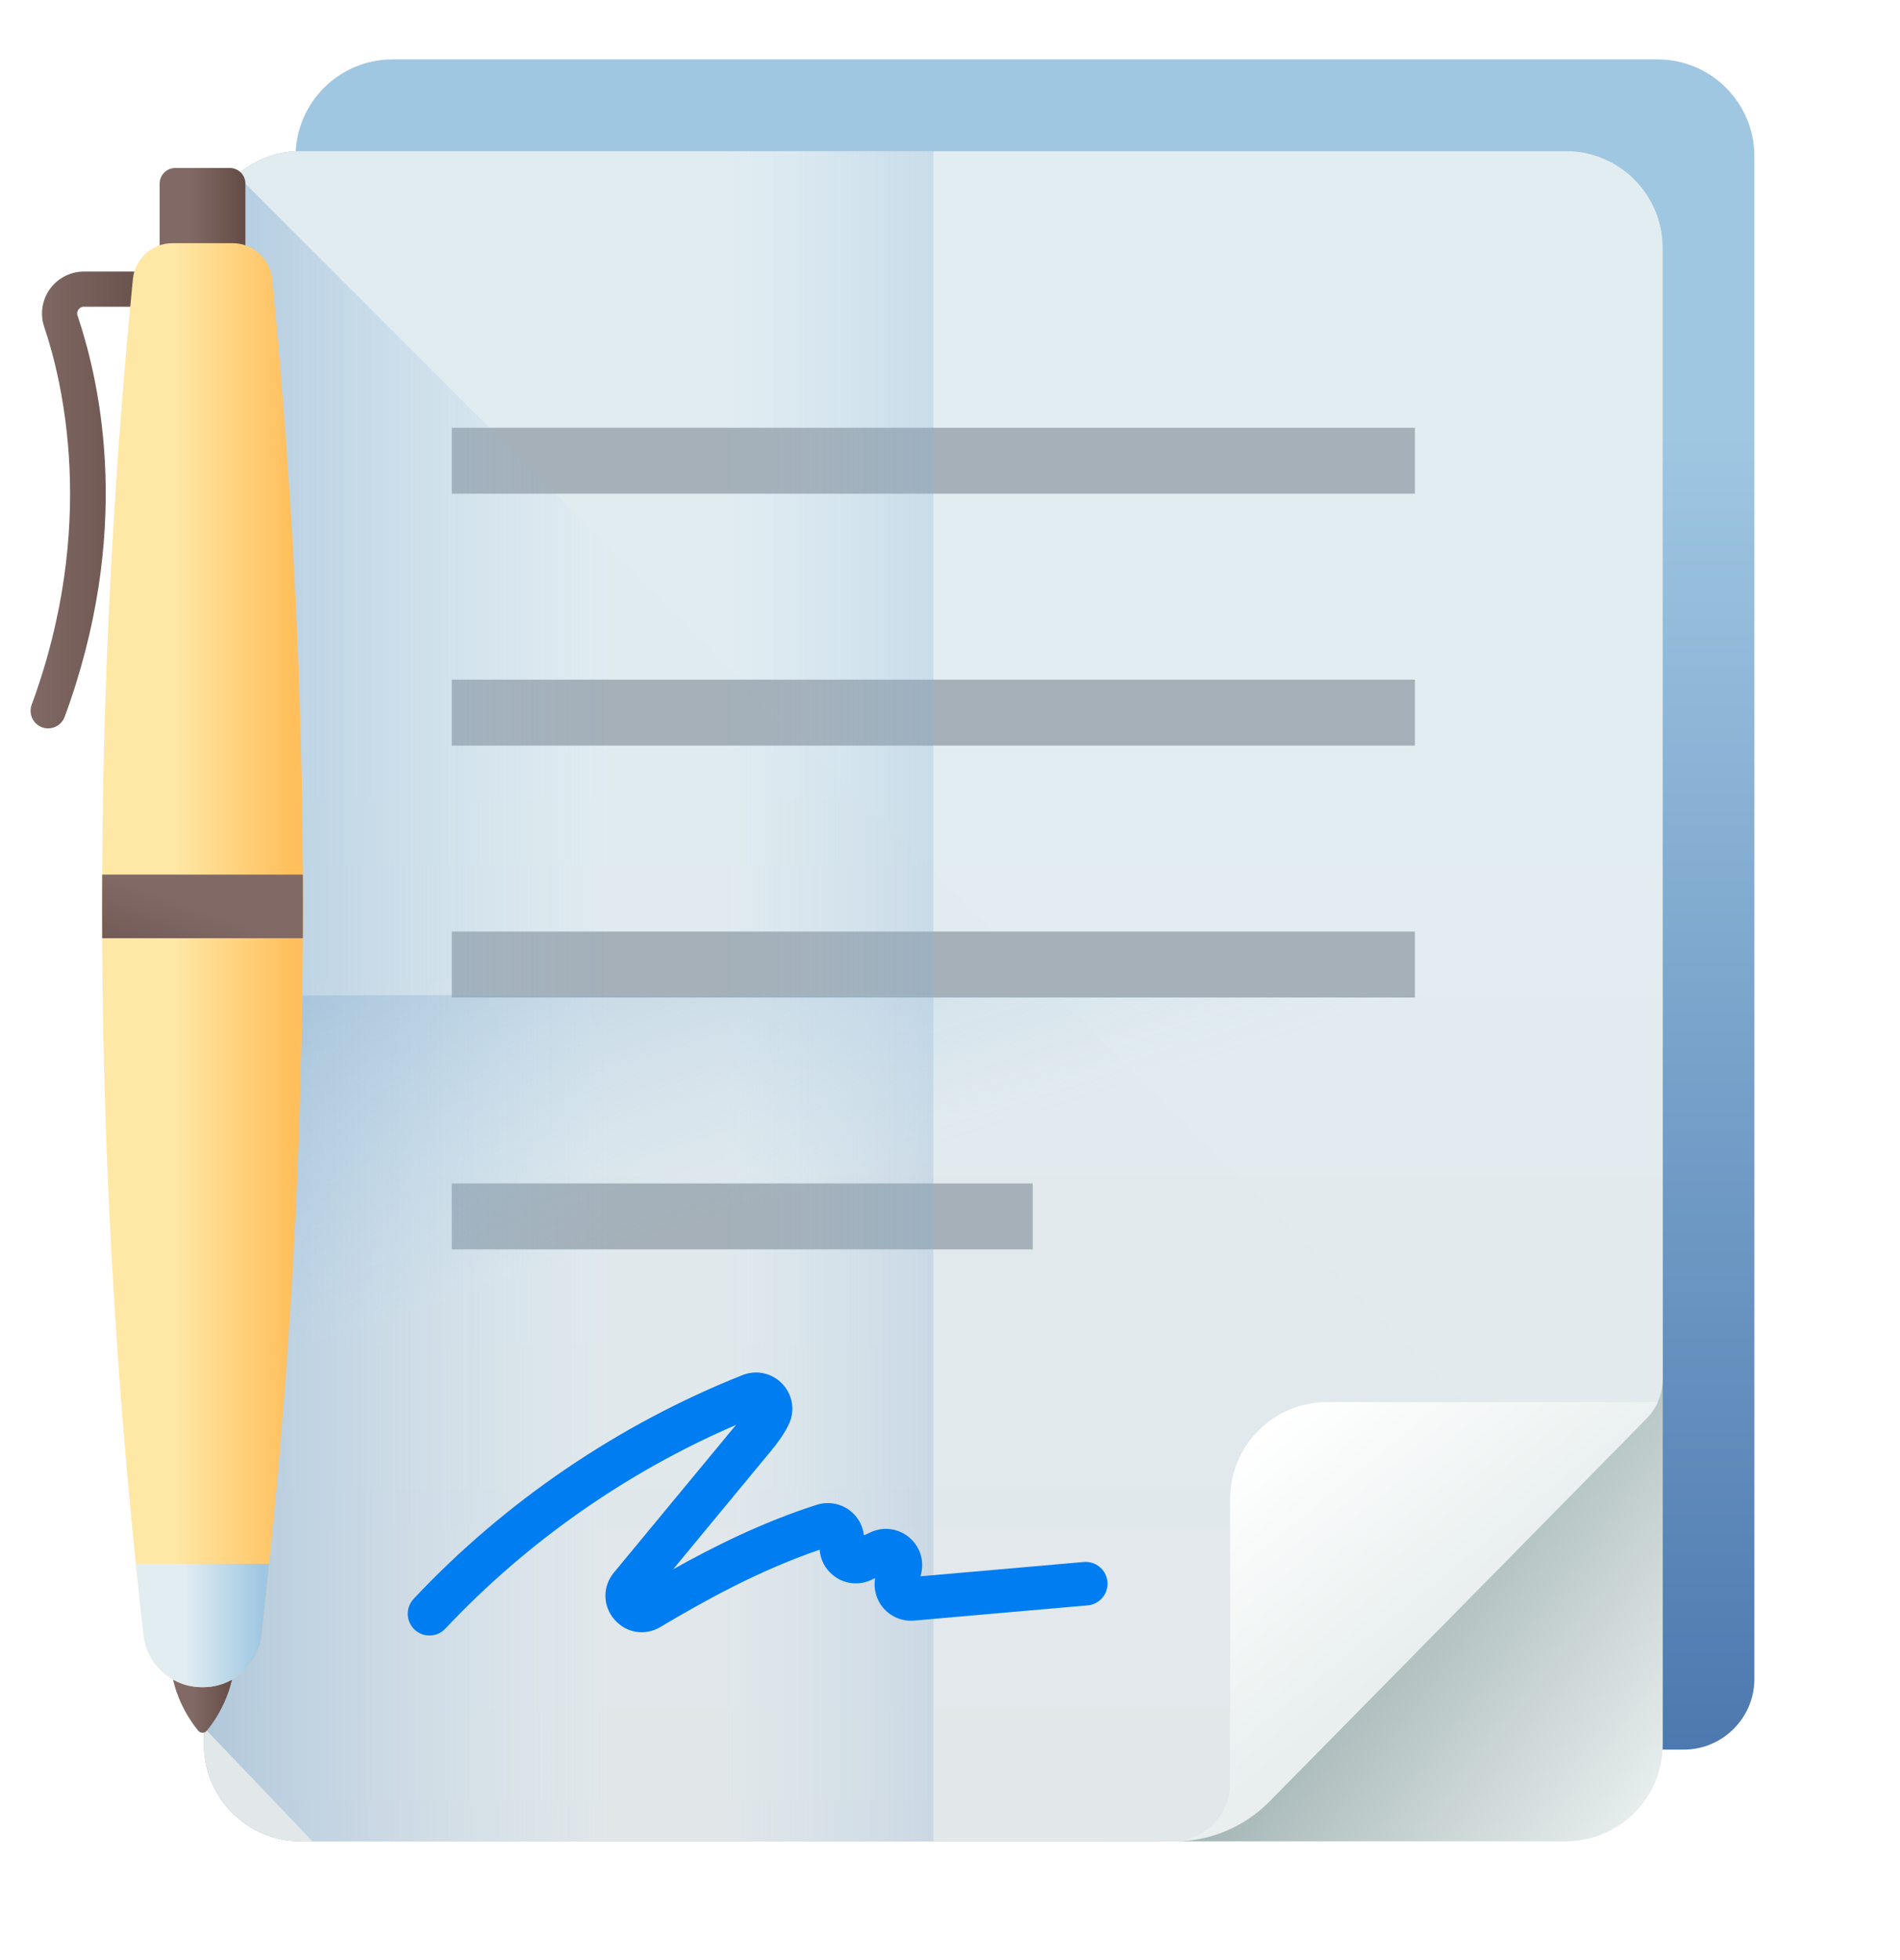 <svg width="64" height="66" viewBox="0 0 64 66" fill="none" xmlns="http://www.w3.org/2000/svg">
<g filter="url(#filter0_d)">
<path d="M13.22 56.913C11.418 56.913 9.958 55.452 9.958 53.65V3.262C9.958 1.461 11.418 0 13.22 0H55.833C57.635 0 59.095 1.461 59.095 3.262V54.529C59.095 55.846 58.028 56.913 56.712 56.913H13.22Z" fill="url(#paint0_linear)"/>
<path d="M56.008 56.738V6.35C56.008 4.549 54.546 3.087 52.745 3.087H10.132C8.332 3.087 6.87 4.549 6.87 6.35V56.738C6.87 58.538 8.331 60 10.132 60H52.745C54.546 60 56.008 58.538 56.008 56.738Z" fill="url(#paint1_linear)"/>
<path d="M39.586 60H10.132C8.331 60 6.87 58.539 6.87 56.738V6.35C6.87 4.548 8.331 3.087 10.132 3.087H52.745C54.547 3.087 56.008 4.548 56.008 6.35V44.432C56.008 44.931 55.811 45.411 55.461 45.766L42.735 58.682C41.904 59.525 40.77 60 39.586 60Z" fill="url(#paint2_linear)"/>
<rect x="15.218" y="12.403" width="32.442" height="2.221" fill="#A5B0B8"/>
<rect x="15.218" y="20.885" width="32.442" height="2.221" fill="#A5B0B8"/>
<rect x="15.218" y="29.367" width="32.442" height="2.221" fill="#A5B0B8"/>
<rect x="15.218" y="37.848" width="19.568" height="2.221" fill="#A5B0B8"/>
<path d="M31.439 60H9.796C8.18 60 6.87 58.539 6.87 56.738V50.431V6.35C6.87 4.548 8.18 3.087 9.796 3.087H31.439V60Z" fill="url(#paint3_linear)"/>
<path d="M6.87 56.337C6.907 56.328 6.942 56.307 6.968 56.275L10.525 60H39.586C40.77 60 41.904 59.525 42.736 58.682L52.675 48.593L8.266 4.184C8.266 4.032 8.201 3.896 8.098 3.8C7.35 4.397 6.87 5.317 6.87 6.35V56.337H6.87V56.337Z" fill="url(#paint4_linear)"/>
<path d="M56.008 31.584V57.033C56.008 58.671 54.547 60 52.745 60H46.438H10.132C8.331 60 6.87 58.671 6.87 57.033V31.584C6.87 31.404 56.008 31.584 56.008 31.584Z" fill="url(#paint5_linear)"/>
<path d="M55.841 45.211C55.841 45.211 55.744 45.484 55.365 45.864C55.224 46.005 42.81 58.606 42.81 58.606C41.931 59.498 40.731 60 39.479 60C40.56 60 41.436 59.124 41.436 58.043V48.474C41.436 46.672 42.897 45.211 44.699 45.211L55.841 45.211Z" fill="url(#paint6_linear)"/>
<path d="M14.467 53.071C14.287 53.071 14.107 53.005 13.965 52.872C13.67 52.595 13.655 52.131 13.933 51.836C17.004 48.566 20.834 45.961 25.01 44.302C25.482 44.114 26.012 44.233 26.36 44.605C26.704 44.974 26.787 45.506 26.57 45.96C26.397 46.322 26.145 46.644 25.97 46.855L22.674 50.841C24.059 50.065 25.717 49.241 27.515 48.669C27.938 48.534 28.402 48.64 28.725 48.945C28.939 49.147 29.069 49.415 29.101 49.698L29.326 49.594C29.759 49.394 30.257 49.46 30.624 49.767C30.99 50.073 31.143 50.551 31.022 51.014L31.005 51.077L36.509 50.595C36.914 50.562 37.267 50.859 37.303 51.262C37.338 51.665 37.04 52.021 36.636 52.056L30.789 52.568C30.395 52.601 30.004 52.441 29.748 52.138C29.514 51.86 29.416 51.493 29.478 51.138L29.344 51.2C28.91 51.401 28.411 51.335 28.044 51.027C27.783 50.809 27.631 50.505 27.609 50.181C25.547 50.885 23.671 51.934 22.247 52.783C21.726 53.094 21.087 52.989 20.693 52.529C20.298 52.068 20.292 51.42 20.678 50.953L24.792 45.979C21.11 47.565 17.739 49.926 15.001 52.84C14.857 52.993 14.662 53.071 14.467 53.071Z" fill="#007DF1"/>
<path d="M8.266 7.637H5.378V4.184C5.378 3.892 5.614 3.656 5.906 3.656H7.738C8.03 3.656 8.266 3.892 8.266 4.184V7.637H8.266Z" fill="url(#paint7_linear)"/>
<path d="M6.822 53.74H5.737C5.737 54.985 6.379 55.913 6.676 56.275C6.752 56.367 6.892 56.367 6.968 56.275C7.265 55.913 7.907 54.985 7.907 53.74H6.822Z" fill="url(#paint8_linear)"/>
<path d="M1.622 22.526C1.554 22.526 1.485 22.515 1.417 22.49C1.111 22.377 0.954 22.036 1.067 21.729C3.292 15.689 2.103 10.82 1.489 9.007C1.344 8.578 1.415 8.102 1.679 7.734C1.944 7.365 2.374 7.144 2.829 7.144H4.849C5.176 7.144 5.441 7.409 5.441 7.736C5.441 8.063 5.176 8.328 4.849 8.328H2.829C2.726 8.328 2.667 8.388 2.641 8.424C2.616 8.459 2.579 8.532 2.611 8.627C3.424 11.027 4.449 15.974 2.178 22.139C2.09 22.378 1.863 22.526 1.622 22.526Z" fill="url(#paint9_linear)"/>
<path d="M8.808 53.052C8.694 54.053 7.848 54.811 6.84 54.811H6.805C5.797 54.811 4.95 54.053 4.836 53.052C3.101 37.866 2.982 22.595 4.476 7.397C4.543 6.71 5.123 6.188 5.813 6.188H7.831C8.521 6.188 9.101 6.711 9.169 7.397C10.662 22.595 10.543 37.866 8.808 53.052Z" fill="url(#paint10_linear)"/>
<path d="M3.442 29.592H10.202C10.205 28.878 10.205 28.165 10.202 27.451H3.442C3.439 28.165 3.439 28.878 3.442 29.592Z" fill="url(#paint11_linear)"/>
<path d="M4.577 50.658C4.659 51.457 4.745 52.255 4.836 53.052C4.95 54.053 5.797 54.811 6.805 54.811H6.84C7.849 54.811 8.694 54.053 8.808 53.052C8.899 52.255 8.985 51.457 9.067 50.658H4.577Z" fill="url(#paint12_linear)"/>
</g>
<defs>
<filter id="filter0_d" x="-2.97" y="-2" width="66.065" height="68" filterUnits="userSpaceOnUse" color-interpolation-filters="sRGB">
<feFlood flood-opacity="0" result="BackgroundImageFix"/>
<feColorMatrix in="SourceAlpha" type="matrix" values="0 0 0 0 0 0 0 0 0 0 0 0 0 0 0 0 0 0 127 0"/>
<feOffset dy="2"/>
<feGaussianBlur stdDeviation="2"/>
<feColorMatrix type="matrix" values="0 0 0 0 0 0 0 0 0 0 0 0 0 0 0 0 0 0 0.2 0"/>
<feBlend mode="normal" in2="BackgroundImageFix" result="effect1_dropShadow"/>
<feBlend mode="normal" in="SourceGraphic" in2="effect1_dropShadow" result="shape"/>
</filter>
<linearGradient id="paint0_linear" x1="14.514" y1="12.627" x2="14.514" y2="58.984" gradientUnits="userSpaceOnUse">
<stop stop-color="#9FC7E2"/>
<stop offset="1" stop-color="#4975AD"/>
</linearGradient>
<linearGradient id="paint1_linear" x1="42.635" y1="52.743" x2="53.737" y2="61.019" gradientUnits="userSpaceOnUse">
<stop stop-color="#97AAAA"/>
<stop offset="1" stop-color="#E8EFEE"/>
</linearGradient>
<linearGradient id="paint2_linear" x1="-0.333" y1="21.84" x2="-0.333" y2="95.437" gradientUnits="userSpaceOnUse">
<stop stop-color="#E2EDF2"/>
<stop offset="1" stop-color="#E6E6E6"/>
</linearGradient>
<linearGradient id="paint3_linear" x1="24.431" y1="61.543" x2="50.332" y2="61.543" gradientUnits="userSpaceOnUse">
<stop stop-color="#9FC7E2" stop-opacity="0.01"/>
<stop offset="1" stop-color="#4975AD"/>
</linearGradient>
<linearGradient id="paint4_linear" x1="20.441" y1="13.881" x2="-8.933" y2="13.881" gradientUnits="userSpaceOnUse">
<stop stop-color="#9FC7E2" stop-opacity="0.01"/>
<stop offset="1" stop-color="#4975AD"/>
</linearGradient>
<linearGradient id="paint5_linear" x1="47.872" y1="31.466" x2="38.209" y2="0.873" gradientUnits="userSpaceOnUse">
<stop stop-color="#9FC7E2" stop-opacity="0.01"/>
<stop offset="1" stop-color="#4975AD"/>
</linearGradient>
<linearGradient id="paint6_linear" x1="38.249" y1="49.658" x2="43.972" y2="56.663" gradientUnits="userSpaceOnUse">
<stop stop-color="white"/>
<stop offset="1" stop-color="#E8EFEE"/>
</linearGradient>
<linearGradient id="paint7_linear" x1="6.426" y1="6.808" x2="8.109" y2="6.808" gradientUnits="userSpaceOnUse">
<stop stop-color="#816965"/>
<stop offset="1" stop-color="#654E48"/>
</linearGradient>
<linearGradient id="paint8_linear" x1="6.524" y1="55.801" x2="7.789" y2="55.801" gradientUnits="userSpaceOnUse">
<stop stop-color="#816965"/>
<stop offset="1" stop-color="#654E48"/>
</linearGradient>
<linearGradient id="paint9_linear" x1="1.03" y1="22.527" x2="5.441" y2="22.527" gradientUnits="userSpaceOnUse">
<stop stop-color="#816965"/>
<stop offset="1" stop-color="#654E48"/>
</linearGradient>
<linearGradient id="paint10_linear" x1="5.895" y1="44.666" x2="9.838" y2="44.666" gradientUnits="userSpaceOnUse">
<stop stop-color="#FFE7A5"/>
<stop offset="1" stop-color="#FFBF5C"/>
</linearGradient>
<linearGradient id="paint11_linear" x1="3.85" y1="27.575" x2="2.539" y2="31.164" gradientUnits="userSpaceOnUse">
<stop stop-color="#816965"/>
<stop offset="1" stop-color="#654E48"/>
</linearGradient>
<linearGradient id="paint12_linear" x1="6.207" y1="53.944" x2="8.822" y2="53.944" gradientUnits="userSpaceOnUse">
<stop stop-color="#E2EDF2"/>
<stop offset="1" stop-color="#9FC7E2"/>
</linearGradient>
</defs>
</svg>
